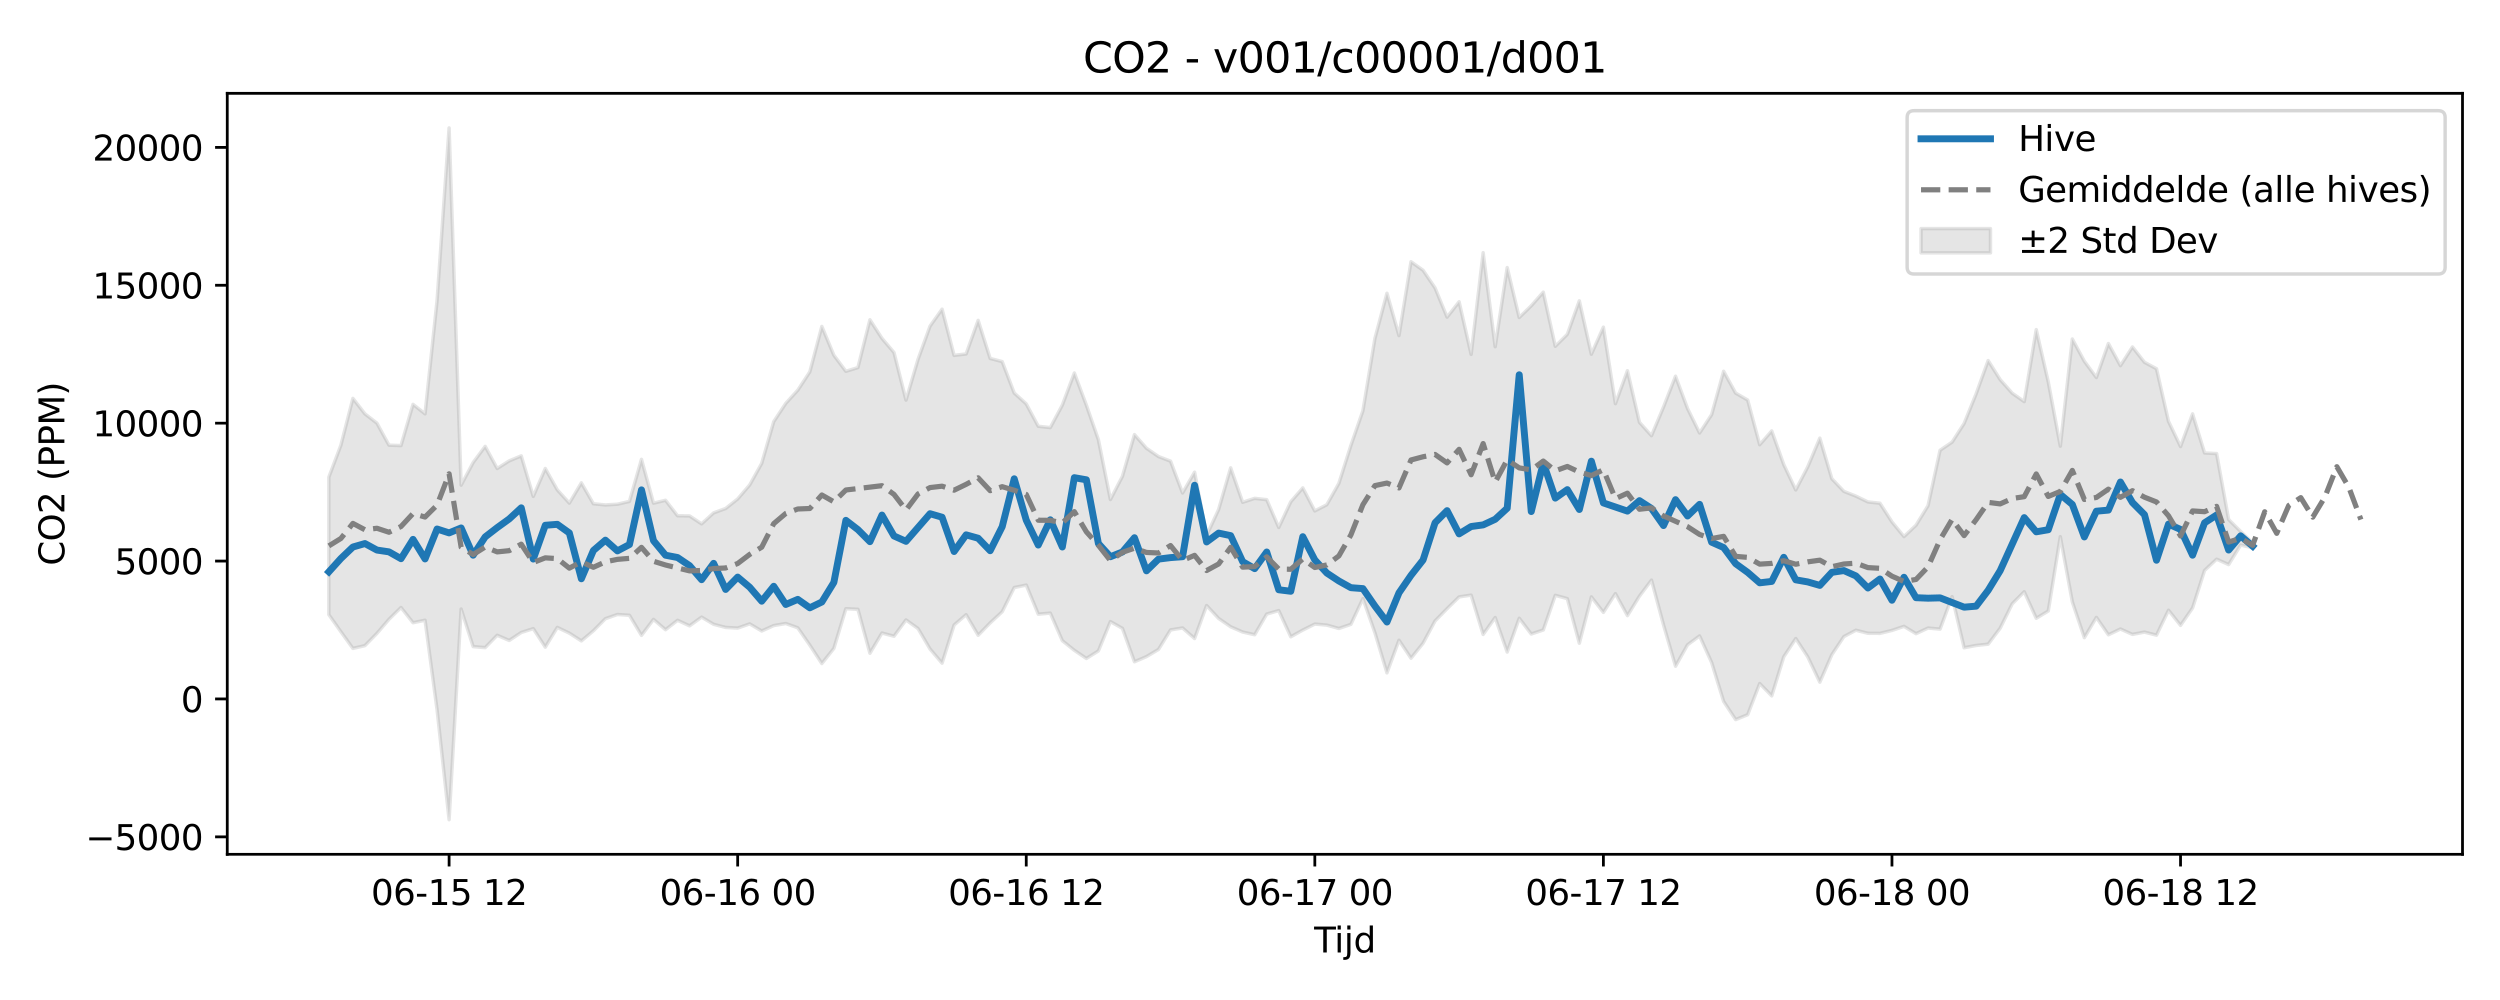 <?xml version="1.0" encoding="utf-8" standalone="no"?>
<!DOCTYPE svg PUBLIC "-//W3C//DTD SVG 1.1//EN"
  "http://www.w3.org/Graphics/SVG/1.1/DTD/svg11.dtd">
<svg xmlns:xlink="http://www.w3.org/1999/xlink" width="720pt" height="288pt" viewBox="0 0 720 288" xmlns="http://www.w3.org/2000/svg" version="1.1">
 <defs>
  <style type="text/css">*{stroke-linejoin: round; stroke-linecap: butt}</style>
 </defs>
 <g id="figure_1">
  <g id="patch_1">
   <path d="M 0 288 
L 720 288 
L 720 0 
L 0 0 
z
" style="fill: #ffffff"/>
  </g>
  <g id="axes_1">
   <g id="patch_2">
    <path d="M 65.45 246.04 
L 709.2 246.04 
L 709.2 26.88 
L 65.45 26.88 
z
" style="fill: #ffffff"/>
   </g>
   <g id="FillBetweenPolyCollection_1">
    <defs>
     <path id="m43aa10e7b8" d="M 94.711 -150.602 
L 94.711 -110.97 
L 98.174 -106.063 
L 101.637 -101.258 
L 105.1 -102.054 
L 108.563 -105.59 
L 112.026 -109.633 
L 115.489 -113.046 
L 118.952 -108.654 
L 122.414 -109.371 
L 125.877 -83.58 
L 129.34 -51.922 
L 132.803 -112.604 
L 136.266 -101.773 
L 139.729 -101.484 
L 143.192 -105.042 
L 146.655 -103.551 
L 150.117 -105.84 
L 153.58 -106.954 
L 157.043 -101.615 
L 160.506 -107.307 
L 163.969 -105.653 
L 167.432 -103.421 
L 170.895 -106.327 
L 174.358 -109.816 
L 177.821 -111.025 
L 181.283 -110.796 
L 184.746 -105.009 
L 188.209 -109.615 
L 191.672 -106.638 
L 195.135 -109.355 
L 198.598 -107.757 
L 202.061 -110.27 
L 205.524 -108.201 
L 208.987 -107.299 
L 212.449 -107.111 
L 215.912 -108.323 
L 219.375 -106.271 
L 222.838 -107.834 
L 226.301 -108.431 
L 229.764 -107.189 
L 233.227 -102.196 
L 236.69 -96.897 
L 240.152 -101.253 
L 243.615 -112.696 
L 247.078 -112.519 
L 250.541 -99.861 
L 254.004 -105.693 
L 257.467 -104.758 
L 260.93 -109.466 
L 264.393 -106.975 
L 267.856 -101.075 
L 271.318 -97.002 
L 274.781 -108.002 
L 278.244 -110.962 
L 281.707 -105.039 
L 285.17 -108.609 
L 288.633 -111.819 
L 292.096 -118.778 
L 295.559 -119.501 
L 299.021 -111.116 
L 302.484 -111.425 
L 305.947 -103.491 
L 309.41 -100.711 
L 312.873 -98.356 
L 316.336 -100.538 
L 319.799 -108.984 
L 323.262 -107.026 
L 326.725 -97.409 
L 330.187 -98.893 
L 333.65 -100.966 
L 337.113 -106.58 
L 340.576 -107.15 
L 344.039 -104.107 
L 347.502 -113.606 
L 350.965 -109.884 
L 354.428 -107.488 
L 357.89 -105.976 
L 361.353 -105.194 
L 364.816 -111.151 
L 368.279 -112.146 
L 371.742 -104.604 
L 375.205 -106.54 
L 378.668 -108.271 
L 382.131 -107.964 
L 385.594 -106.998 
L 389.056 -108.181 
L 392.519 -115.594 
L 395.982 -105.748 
L 399.445 -94.215 
L 402.908 -103.611 
L 406.371 -98.43 
L 409.834 -102.735 
L 413.297 -109.166 
L 416.76 -112.701 
L 420.222 -116.091 
L 423.685 -116.6 
L 427.148 -105.274 
L 430.611 -110.151 
L 434.074 -100.209 
L 437.537 -109.945 
L 441 -105.41 
L 444.463 -106.566 
L 447.925 -116.543 
L 451.388 -115.591 
L 454.851 -102.75 
L 458.314 -116.097 
L 461.777 -111.635 
L 465.24 -117.035 
L 468.703 -110.698 
L 472.166 -116.31 
L 475.629 -120.926 
L 479.091 -108.047 
L 482.554 -96.128 
L 486.017 -102.298 
L 489.48 -104.86 
L 492.943 -97.214 
L 496.406 -85.988 
L 499.869 -80.753 
L 503.332 -82.165 
L 506.794 -91.142 
L 510.257 -87.588 
L 513.72 -98.827 
L 517.183 -104.102 
L 520.646 -98.799 
L 524.109 -91.526 
L 527.572 -99.445 
L 531.035 -104.655 
L 534.498 -106.492 
L 537.96 -105.613 
L 541.423 -105.587 
L 544.886 -106.434 
L 548.349 -107.606 
L 551.812 -105.497 
L 555.275 -107.121 
L 558.738 -106.812 
L 562.201 -116.172 
L 565.663 -101.449 
L 569.126 -102.103 
L 572.589 -102.481 
L 576.052 -107.085 
L 579.515 -114.094 
L 582.978 -117.582 
L 586.441 -109.937 
L 589.904 -112.037 
L 593.367 -133.442 
L 596.829 -114.664 
L 600.292 -104.344 
L 603.755 -110.192 
L 607.218 -105.178 
L 610.681 -106.851 
L 614.144 -105.293 
L 617.607 -105.949 
L 621.07 -105.074 
L 624.533 -112.257 
L 627.995 -107.887 
L 631.458 -112.9 
L 634.921 -123.713 
L 638.384 -126.957 
L 641.847 -125.396 
L 645.31 -131.023 
L 648.773 -130.225 
L 648.773 -131.678 
L 648.773 -131.678 
L 645.31 -134.939 
L 641.847 -138.373 
L 638.384 -157.382 
L 634.921 -157.545 
L 631.458 -168.803 
L 627.995 -159.398 
L 624.533 -166.642 
L 621.07 -181.803 
L 617.607 -183.667 
L 614.144 -188.073 
L 610.681 -182.688 
L 607.218 -189.07 
L 603.755 -179.272 
L 600.292 -183.967 
L 596.829 -190.369 
L 593.367 -159.495 
L 589.904 -178.01 
L 586.441 -193.067 
L 582.978 -172.331 
L 579.515 -174.769 
L 576.052 -178.666 
L 572.589 -184.164 
L 569.126 -174.564 
L 565.663 -166.038 
L 562.201 -160.664 
L 558.738 -158.318 
L 555.275 -142.372 
L 551.812 -136.734 
L 548.349 -133.458 
L 544.886 -137.692 
L 541.423 -143.074 
L 537.96 -143.444 
L 534.498 -145.122 
L 531.035 -146.484 
L 527.572 -150.126 
L 524.109 -161.817 
L 520.646 -153.579 
L 517.183 -146.901 
L 513.72 -154.209 
L 510.257 -163.898 
L 506.794 -159.916 
L 503.332 -172.79 
L 499.869 -174.785 
L 496.406 -181.071 
L 492.943 -168.58 
L 489.48 -163.292 
L 486.017 -170.343 
L 482.554 -179.655 
L 479.091 -170.774 
L 475.629 -162.52 
L 472.166 -166.365 
L 468.703 -181.236 
L 465.24 -171.739 
L 461.777 -193.778 
L 458.314 -185.99 
L 454.851 -201.357 
L 451.388 -191.724 
L 447.925 -188.265 
L 444.463 -203.861 
L 441 -199.935 
L 437.537 -196.555 
L 434.074 -210.935 
L 430.611 -188.146 
L 427.148 -215.228 
L 423.685 -185.948 
L 420.222 -201.094 
L 416.76 -196.664 
L 413.297 -205.072 
L 409.834 -210.168 
L 406.371 -212.626 
L 402.908 -191.352 
L 399.445 -203.545 
L 395.982 -190.545 
L 392.519 -169.712 
L 389.056 -159.716 
L 385.594 -148.796 
L 382.131 -142.647 
L 378.668 -140.849 
L 375.205 -147.487 
L 371.742 -143.492 
L 368.279 -136.087 
L 364.816 -144.093 
L 361.353 -144.479 
L 357.89 -143.342 
L 354.428 -153.26 
L 350.965 -141.267 
L 347.502 -133.773 
L 344.039 -152.015 
L 340.576 -146.021 
L 337.113 -155.19 
L 333.65 -156.514 
L 330.187 -158.899 
L 326.725 -162.836 
L 323.262 -150.833 
L 319.799 -144.131 
L 316.336 -161.365 
L 312.873 -171.324 
L 309.41 -180.578 
L 305.947 -171.322 
L 302.484 -164.854 
L 299.021 -165.238 
L 295.559 -171.685 
L 292.096 -174.815 
L 288.633 -183.863 
L 285.17 -184.768 
L 281.707 -195.735 
L 278.244 -186.06 
L 274.781 -185.655 
L 271.318 -198.959 
L 267.856 -194.086 
L 264.393 -184.501 
L 260.93 -172.765 
L 257.467 -186.476 
L 254.004 -190.555 
L 250.541 -195.904 
L 247.078 -182.135 
L 243.615 -181.066 
L 240.152 -185.698 
L 236.69 -193.991 
L 233.227 -180.906 
L 229.764 -175.632 
L 226.301 -171.829 
L 222.838 -166.573 
L 219.375 -154.562 
L 215.912 -148.34 
L 212.449 -144.297 
L 208.987 -141.555 
L 205.524 -140.299 
L 202.061 -137.127 
L 198.598 -139.417 
L 195.135 -139.465 
L 191.672 -143.922 
L 188.209 -143.095 
L 184.746 -155.714 
L 181.283 -143.597 
L 177.821 -142.789 
L 174.358 -142.579 
L 170.895 -142.916 
L 167.432 -148.944 
L 163.969 -143.097 
L 160.506 -146.927 
L 157.043 -153.07 
L 153.58 -145.032 
L 150.117 -156.709 
L 146.655 -155.269 
L 143.192 -153.07 
L 139.729 -159.448 
L 136.266 -154.785 
L 132.803 -148.272 
L 129.34 -251.158 
L 125.877 -201.471 
L 122.414 -168.814 
L 118.952 -171.554 
L 115.489 -159.676 
L 112.026 -159.793 
L 108.563 -166.129 
L 105.1 -168.806 
L 101.637 -173.262 
L 98.174 -159.774 
L 94.711 -150.602 
z
" style="stroke: #808080; stroke-opacity: 0.2"/>
    </defs>
    <g clip-path="url(#p3797ec567a)">
     <use xlink:href="#m43aa10e7b8" x="0" y="288" style="fill: #808080; fill-opacity: 0.2; stroke: #808080; stroke-opacity: 0.2"/>
    </g>
   </g>
   <g id="matplotlib.axis_1">
    <g id="xtick_1">
     <g id="line2d_1">
      <defs>
       <path id="m6dbcac157f" d="M 0 0 
L 0 3.5 
" style="stroke: #000000; stroke-width: 0.8"/>
      </defs>
      <g>
       <use xlink:href="#m6dbcac157f" x="129.34" y="246.04" style="stroke: #000000; stroke-width: 0.8"/>
      </g>
     </g>
     <g id="text_1">
      <!-- 06-15 12 -->
      <g transform="translate(106.86 260.638) scale(0.1 -0.1)">
       <defs>
        <path id="DejaVuSans-30" d="M 2034 4250 
Q 1547 4250 1301 3770 
Q 1056 3291 1056 2328 
Q 1056 1369 1301 889 
Q 1547 409 2034 409 
Q 2525 409 2770 889 
Q 3016 1369 3016 2328 
Q 3016 3291 2770 3770 
Q 2525 4250 2034 4250 
z
M 2034 4750 
Q 2819 4750 3233 4129 
Q 3647 3509 3647 2328 
Q 3647 1150 3233 529 
Q 2819 -91 2034 -91 
Q 1250 -91 836 529 
Q 422 1150 422 2328 
Q 422 3509 836 4129 
Q 1250 4750 2034 4750 
z
" transform="scale(0.016)"/>
        <path id="DejaVuSans-36" d="M 2113 2584 
Q 1688 2584 1439 2293 
Q 1191 2003 1191 1497 
Q 1191 994 1439 701 
Q 1688 409 2113 409 
Q 2538 409 2786 701 
Q 3034 994 3034 1497 
Q 3034 2003 2786 2293 
Q 2538 2584 2113 2584 
z
M 3366 4563 
L 3366 3988 
Q 3128 4100 2886 4159 
Q 2644 4219 2406 4219 
Q 1781 4219 1451 3797 
Q 1122 3375 1075 2522 
Q 1259 2794 1537 2939 
Q 1816 3084 2150 3084 
Q 2853 3084 3261 2657 
Q 3669 2231 3669 1497 
Q 3669 778 3244 343 
Q 2819 -91 2113 -91 
Q 1303 -91 875 529 
Q 447 1150 447 2328 
Q 447 3434 972 4092 
Q 1497 4750 2381 4750 
Q 2619 4750 2861 4703 
Q 3103 4656 3366 4563 
z
" transform="scale(0.016)"/>
        <path id="DejaVuSans-2d" d="M 313 2009 
L 1997 2009 
L 1997 1497 
L 313 1497 
L 313 2009 
z
" transform="scale(0.016)"/>
        <path id="DejaVuSans-31" d="M 794 531 
L 1825 531 
L 1825 4091 
L 703 3866 
L 703 4441 
L 1819 4666 
L 2450 4666 
L 2450 531 
L 3481 531 
L 3481 0 
L 794 0 
L 794 531 
z
" transform="scale(0.016)"/>
        <path id="DejaVuSans-35" d="M 691 4666 
L 3169 4666 
L 3169 4134 
L 1269 4134 
L 1269 2991 
Q 1406 3038 1543 3061 
Q 1681 3084 1819 3084 
Q 2600 3084 3056 2656 
Q 3513 2228 3513 1497 
Q 3513 744 3044 326 
Q 2575 -91 1722 -91 
Q 1428 -91 1123 -41 
Q 819 9 494 109 
L 494 744 
Q 775 591 1075 516 
Q 1375 441 1709 441 
Q 2250 441 2565 725 
Q 2881 1009 2881 1497 
Q 2881 1984 2565 2268 
Q 2250 2553 1709 2553 
Q 1456 2553 1204 2497 
Q 953 2441 691 2322 
L 691 4666 
z
" transform="scale(0.016)"/>
        <path id="DejaVuSans-20" transform="scale(0.016)"/>
        <path id="DejaVuSans-32" d="M 1228 531 
L 3431 531 
L 3431 0 
L 469 0 
L 469 531 
Q 828 903 1448 1529 
Q 2069 2156 2228 2338 
Q 2531 2678 2651 2914 
Q 2772 3150 2772 3378 
Q 2772 3750 2511 3984 
Q 2250 4219 1831 4219 
Q 1534 4219 1204 4116 
Q 875 4013 500 3803 
L 500 4441 
Q 881 4594 1212 4672 
Q 1544 4750 1819 4750 
Q 2544 4750 2975 4387 
Q 3406 4025 3406 3419 
Q 3406 3131 3298 2873 
Q 3191 2616 2906 2266 
Q 2828 2175 2409 1742 
Q 1991 1309 1228 531 
z
" transform="scale(0.016)"/>
       </defs>
       <use xlink:href="#DejaVuSans-30"/>
       <use xlink:href="#DejaVuSans-36" transform="translate(63.623 0)"/>
       <use xlink:href="#DejaVuSans-2d" transform="translate(127.246 0)"/>
       <use xlink:href="#DejaVuSans-31" transform="translate(163.33 0)"/>
       <use xlink:href="#DejaVuSans-35" transform="translate(226.953 0)"/>
       <use xlink:href="#DejaVuSans-20" transform="translate(290.576 0)"/>
       <use xlink:href="#DejaVuSans-31" transform="translate(322.363 0)"/>
       <use xlink:href="#DejaVuSans-32" transform="translate(385.986 0)"/>
      </g>
     </g>
    </g>
    <g id="xtick_2">
     <g id="line2d_2">
      <g>
       <use xlink:href="#m6dbcac157f" x="212.449" y="246.04" style="stroke: #000000; stroke-width: 0.8"/>
      </g>
     </g>
     <g id="text_2">
      <!-- 06-16 00 -->
      <g transform="translate(189.969 260.638) scale(0.1 -0.1)">
       <use xlink:href="#DejaVuSans-30"/>
       <use xlink:href="#DejaVuSans-36" transform="translate(63.623 0)"/>
       <use xlink:href="#DejaVuSans-2d" transform="translate(127.246 0)"/>
       <use xlink:href="#DejaVuSans-31" transform="translate(163.33 0)"/>
       <use xlink:href="#DejaVuSans-36" transform="translate(226.953 0)"/>
       <use xlink:href="#DejaVuSans-20" transform="translate(290.576 0)"/>
       <use xlink:href="#DejaVuSans-30" transform="translate(322.363 0)"/>
       <use xlink:href="#DejaVuSans-30" transform="translate(385.986 0)"/>
      </g>
     </g>
    </g>
    <g id="xtick_3">
     <g id="line2d_3">
      <g>
       <use xlink:href="#m6dbcac157f" x="295.559" y="246.04" style="stroke: #000000; stroke-width: 0.8"/>
      </g>
     </g>
     <g id="text_3">
      <!-- 06-16 12 -->
      <g transform="translate(273.078 260.638) scale(0.1 -0.1)">
       <use xlink:href="#DejaVuSans-30"/>
       <use xlink:href="#DejaVuSans-36" transform="translate(63.623 0)"/>
       <use xlink:href="#DejaVuSans-2d" transform="translate(127.246 0)"/>
       <use xlink:href="#DejaVuSans-31" transform="translate(163.33 0)"/>
       <use xlink:href="#DejaVuSans-36" transform="translate(226.953 0)"/>
       <use xlink:href="#DejaVuSans-20" transform="translate(290.576 0)"/>
       <use xlink:href="#DejaVuSans-31" transform="translate(322.363 0)"/>
       <use xlink:href="#DejaVuSans-32" transform="translate(385.986 0)"/>
      </g>
     </g>
    </g>
    <g id="xtick_4">
     <g id="line2d_4">
      <g>
       <use xlink:href="#m6dbcac157f" x="378.668" y="246.04" style="stroke: #000000; stroke-width: 0.8"/>
      </g>
     </g>
     <g id="text_4">
      <!-- 06-17 00 -->
      <g transform="translate(356.187 260.638) scale(0.1 -0.1)">
       <defs>
        <path id="DejaVuSans-37" d="M 525 4666 
L 3525 4666 
L 3525 4397 
L 1831 0 
L 1172 0 
L 2766 4134 
L 525 4134 
L 525 4666 
z
" transform="scale(0.016)"/>
       </defs>
       <use xlink:href="#DejaVuSans-30"/>
       <use xlink:href="#DejaVuSans-36" transform="translate(63.623 0)"/>
       <use xlink:href="#DejaVuSans-2d" transform="translate(127.246 0)"/>
       <use xlink:href="#DejaVuSans-31" transform="translate(163.33 0)"/>
       <use xlink:href="#DejaVuSans-37" transform="translate(226.953 0)"/>
       <use xlink:href="#DejaVuSans-20" transform="translate(290.576 0)"/>
       <use xlink:href="#DejaVuSans-30" transform="translate(322.363 0)"/>
       <use xlink:href="#DejaVuSans-30" transform="translate(385.986 0)"/>
      </g>
     </g>
    </g>
    <g id="xtick_5">
     <g id="line2d_5">
      <g>
       <use xlink:href="#m6dbcac157f" x="461.777" y="246.04" style="stroke: #000000; stroke-width: 0.8"/>
      </g>
     </g>
     <g id="text_5">
      <!-- 06-17 12 -->
      <g transform="translate(439.297 260.638) scale(0.1 -0.1)">
       <use xlink:href="#DejaVuSans-30"/>
       <use xlink:href="#DejaVuSans-36" transform="translate(63.623 0)"/>
       <use xlink:href="#DejaVuSans-2d" transform="translate(127.246 0)"/>
       <use xlink:href="#DejaVuSans-31" transform="translate(163.33 0)"/>
       <use xlink:href="#DejaVuSans-37" transform="translate(226.953 0)"/>
       <use xlink:href="#DejaVuSans-20" transform="translate(290.576 0)"/>
       <use xlink:href="#DejaVuSans-31" transform="translate(322.363 0)"/>
       <use xlink:href="#DejaVuSans-32" transform="translate(385.986 0)"/>
      </g>
     </g>
    </g>
    <g id="xtick_6">
     <g id="line2d_6">
      <g>
       <use xlink:href="#m6dbcac157f" x="544.886" y="246.04" style="stroke: #000000; stroke-width: 0.8"/>
      </g>
     </g>
     <g id="text_6">
      <!-- 06-18 00 -->
      <g transform="translate(522.406 260.638) scale(0.1 -0.1)">
       <defs>
        <path id="DejaVuSans-38" d="M 2034 2216 
Q 1584 2216 1326 1975 
Q 1069 1734 1069 1313 
Q 1069 891 1326 650 
Q 1584 409 2034 409 
Q 2484 409 2743 651 
Q 3003 894 3003 1313 
Q 3003 1734 2745 1975 
Q 2488 2216 2034 2216 
z
M 1403 2484 
Q 997 2584 770 2862 
Q 544 3141 544 3541 
Q 544 4100 942 4425 
Q 1341 4750 2034 4750 
Q 2731 4750 3128 4425 
Q 3525 4100 3525 3541 
Q 3525 3141 3298 2862 
Q 3072 2584 2669 2484 
Q 3125 2378 3379 2068 
Q 3634 1759 3634 1313 
Q 3634 634 3220 271 
Q 2806 -91 2034 -91 
Q 1263 -91 848 271 
Q 434 634 434 1313 
Q 434 1759 690 2068 
Q 947 2378 1403 2484 
z
M 1172 3481 
Q 1172 3119 1398 2916 
Q 1625 2713 2034 2713 
Q 2441 2713 2670 2916 
Q 2900 3119 2900 3481 
Q 2900 3844 2670 4047 
Q 2441 4250 2034 4250 
Q 1625 4250 1398 4047 
Q 1172 3844 1172 3481 
z
" transform="scale(0.016)"/>
       </defs>
       <use xlink:href="#DejaVuSans-30"/>
       <use xlink:href="#DejaVuSans-36" transform="translate(63.623 0)"/>
       <use xlink:href="#DejaVuSans-2d" transform="translate(127.246 0)"/>
       <use xlink:href="#DejaVuSans-31" transform="translate(163.33 0)"/>
       <use xlink:href="#DejaVuSans-38" transform="translate(226.953 0)"/>
       <use xlink:href="#DejaVuSans-20" transform="translate(290.576 0)"/>
       <use xlink:href="#DejaVuSans-30" transform="translate(322.363 0)"/>
       <use xlink:href="#DejaVuSans-30" transform="translate(385.986 0)"/>
      </g>
     </g>
    </g>
    <g id="xtick_7">
     <g id="line2d_7">
      <g>
       <use xlink:href="#m6dbcac157f" x="627.995" y="246.04" style="stroke: #000000; stroke-width: 0.8"/>
      </g>
     </g>
     <g id="text_7">
      <!-- 06-18 12 -->
      <g transform="translate(605.515 260.638) scale(0.1 -0.1)">
       <use xlink:href="#DejaVuSans-30"/>
       <use xlink:href="#DejaVuSans-36" transform="translate(63.623 0)"/>
       <use xlink:href="#DejaVuSans-2d" transform="translate(127.246 0)"/>
       <use xlink:href="#DejaVuSans-31" transform="translate(163.33 0)"/>
       <use xlink:href="#DejaVuSans-38" transform="translate(226.953 0)"/>
       <use xlink:href="#DejaVuSans-20" transform="translate(290.576 0)"/>
       <use xlink:href="#DejaVuSans-31" transform="translate(322.363 0)"/>
       <use xlink:href="#DejaVuSans-32" transform="translate(385.986 0)"/>
      </g>
     </g>
    </g>
    <g id="text_8">
     <!-- Tijd -->
     <g transform="translate(378.475 274.317) scale(0.1 -0.1)">
      <defs>
       <path id="DejaVuSans-54" d="M -19 4666 
L 3928 4666 
L 3928 4134 
L 2272 4134 
L 2272 0 
L 1638 0 
L 1638 4134 
L -19 4134 
L -19 4666 
z
" transform="scale(0.016)"/>
       <path id="DejaVuSans-69" d="M 603 3500 
L 1178 3500 
L 1178 0 
L 603 0 
L 603 3500 
z
M 603 4863 
L 1178 4863 
L 1178 4134 
L 603 4134 
L 603 4863 
z
" transform="scale(0.016)"/>
       <path id="DejaVuSans-6a" d="M 603 3500 
L 1178 3500 
L 1178 -63 
Q 1178 -731 923 -1031 
Q 669 -1331 103 -1331 
L -116 -1331 
L -116 -844 
L 38 -844 
Q 366 -844 484 -692 
Q 603 -541 603 -63 
L 603 3500 
z
M 603 4863 
L 1178 4863 
L 1178 4134 
L 603 4134 
L 603 4863 
z
" transform="scale(0.016)"/>
       <path id="DejaVuSans-64" d="M 2906 2969 
L 2906 4863 
L 3481 4863 
L 3481 0 
L 2906 0 
L 2906 525 
Q 2725 213 2448 61 
Q 2172 -91 1784 -91 
Q 1150 -91 751 415 
Q 353 922 353 1747 
Q 353 2572 751 3078 
Q 1150 3584 1784 3584 
Q 2172 3584 2448 3432 
Q 2725 3281 2906 2969 
z
M 947 1747 
Q 947 1113 1208 752 
Q 1469 391 1925 391 
Q 2381 391 2643 752 
Q 2906 1113 2906 1747 
Q 2906 2381 2643 2742 
Q 2381 3103 1925 3103 
Q 1469 3103 1208 2742 
Q 947 2381 947 1747 
z
" transform="scale(0.016)"/>
      </defs>
      <use xlink:href="#DejaVuSans-54"/>
      <use xlink:href="#DejaVuSans-69" transform="translate(57.959 0)"/>
      <use xlink:href="#DejaVuSans-6a" transform="translate(85.742 0)"/>
      <use xlink:href="#DejaVuSans-64" transform="translate(113.525 0)"/>
     </g>
    </g>
   </g>
   <g id="matplotlib.axis_2">
    <g id="ytick_1">
     <g id="line2d_8">
      <defs>
       <path id="m6db80c5588" d="M 0 0 
L -3.5 0 
" style="stroke: #000000; stroke-width: 0.8"/>
      </defs>
      <g>
       <use xlink:href="#m6db80c5588" x="65.45" y="241.011" style="stroke: #000000; stroke-width: 0.8"/>
      </g>
     </g>
     <g id="text_9">
      <!-- −5000 -->
      <g transform="translate(24.62 244.81) scale(0.1 -0.1)">
       <defs>
        <path id="DejaVuSans-2212" d="M 678 2272 
L 4684 2272 
L 4684 1741 
L 678 1741 
L 678 2272 
z
" transform="scale(0.016)"/>
       </defs>
       <use xlink:href="#DejaVuSans-2212"/>
       <use xlink:href="#DejaVuSans-35" transform="translate(83.789 0)"/>
       <use xlink:href="#DejaVuSans-30" transform="translate(147.412 0)"/>
       <use xlink:href="#DejaVuSans-30" transform="translate(211.035 0)"/>
       <use xlink:href="#DejaVuSans-30" transform="translate(274.658 0)"/>
      </g>
     </g>
    </g>
    <g id="ytick_2">
     <g id="line2d_9">
      <g>
       <use xlink:href="#m6db80c5588" x="65.45" y="201.298" style="stroke: #000000; stroke-width: 0.8"/>
      </g>
     </g>
     <g id="text_10">
      <!-- 0 -->
      <g transform="translate(52.087 205.098) scale(0.1 -0.1)">
       <use xlink:href="#DejaVuSans-30"/>
      </g>
     </g>
    </g>
    <g id="ytick_3">
     <g id="line2d_10">
      <g>
       <use xlink:href="#m6db80c5588" x="65.45" y="161.586" style="stroke: #000000; stroke-width: 0.8"/>
      </g>
     </g>
     <g id="text_11">
      <!-- 5000 -->
      <g transform="translate(33 165.385) scale(0.1 -0.1)">
       <use xlink:href="#DejaVuSans-35"/>
       <use xlink:href="#DejaVuSans-30" transform="translate(63.623 0)"/>
       <use xlink:href="#DejaVuSans-30" transform="translate(127.246 0)"/>
       <use xlink:href="#DejaVuSans-30" transform="translate(190.869 0)"/>
      </g>
     </g>
    </g>
    <g id="ytick_4">
     <g id="line2d_11">
      <g>
       <use xlink:href="#m6db80c5588" x="65.45" y="121.874" style="stroke: #000000; stroke-width: 0.8"/>
      </g>
     </g>
     <g id="text_12">
      <!-- 10000 -->
      <g transform="translate(26.637 125.673) scale(0.1 -0.1)">
       <use xlink:href="#DejaVuSans-31"/>
       <use xlink:href="#DejaVuSans-30" transform="translate(63.623 0)"/>
       <use xlink:href="#DejaVuSans-30" transform="translate(127.246 0)"/>
       <use xlink:href="#DejaVuSans-30" transform="translate(190.869 0)"/>
       <use xlink:href="#DejaVuSans-30" transform="translate(254.492 0)"/>
      </g>
     </g>
    </g>
    <g id="ytick_5">
     <g id="line2d_12">
      <g>
       <use xlink:href="#m6db80c5588" x="65.45" y="82.162" style="stroke: #000000; stroke-width: 0.8"/>
      </g>
     </g>
     <g id="text_13">
      <!-- 15000 -->
      <g transform="translate(26.637 85.961) scale(0.1 -0.1)">
       <use xlink:href="#DejaVuSans-31"/>
       <use xlink:href="#DejaVuSans-35" transform="translate(63.623 0)"/>
       <use xlink:href="#DejaVuSans-30" transform="translate(127.246 0)"/>
       <use xlink:href="#DejaVuSans-30" transform="translate(190.869 0)"/>
       <use xlink:href="#DejaVuSans-30" transform="translate(254.492 0)"/>
      </g>
     </g>
    </g>
    <g id="ytick_6">
     <g id="line2d_13">
      <g>
       <use xlink:href="#m6db80c5588" x="65.45" y="42.449" style="stroke: #000000; stroke-width: 0.8"/>
      </g>
     </g>
     <g id="text_14">
      <!-- 20000 -->
      <g transform="translate(26.637 46.248) scale(0.1 -0.1)">
       <use xlink:href="#DejaVuSans-32"/>
       <use xlink:href="#DejaVuSans-30" transform="translate(63.623 0)"/>
       <use xlink:href="#DejaVuSans-30" transform="translate(127.246 0)"/>
       <use xlink:href="#DejaVuSans-30" transform="translate(190.869 0)"/>
       <use xlink:href="#DejaVuSans-30" transform="translate(254.492 0)"/>
      </g>
     </g>
    </g>
    <g id="text_15">
     <!-- CO2 (PPM) -->
     <g transform="translate(18.541 162.903) rotate(-90) scale(0.1 -0.1)">
      <defs>
       <path id="DejaVuSans-43" d="M 4122 4306 
L 4122 3641 
Q 3803 3938 3442 4084 
Q 3081 4231 2675 4231 
Q 1875 4231 1450 3742 
Q 1025 3253 1025 2328 
Q 1025 1406 1450 917 
Q 1875 428 2675 428 
Q 3081 428 3442 575 
Q 3803 722 4122 1019 
L 4122 359 
Q 3791 134 3420 21 
Q 3050 -91 2638 -91 
Q 1578 -91 968 557 
Q 359 1206 359 2328 
Q 359 3453 968 4101 
Q 1578 4750 2638 4750 
Q 3056 4750 3426 4639 
Q 3797 4528 4122 4306 
z
" transform="scale(0.016)"/>
       <path id="DejaVuSans-4f" d="M 2522 4238 
Q 1834 4238 1429 3725 
Q 1025 3213 1025 2328 
Q 1025 1447 1429 934 
Q 1834 422 2522 422 
Q 3209 422 3611 934 
Q 4013 1447 4013 2328 
Q 4013 3213 3611 3725 
Q 3209 4238 2522 4238 
z
M 2522 4750 
Q 3503 4750 4090 4092 
Q 4678 3434 4678 2328 
Q 4678 1225 4090 567 
Q 3503 -91 2522 -91 
Q 1538 -91 948 565 
Q 359 1222 359 2328 
Q 359 3434 948 4092 
Q 1538 4750 2522 4750 
z
" transform="scale(0.016)"/>
       <path id="DejaVuSans-28" d="M 1984 4856 
Q 1566 4138 1362 3434 
Q 1159 2731 1159 2009 
Q 1159 1288 1364 580 
Q 1569 -128 1984 -844 
L 1484 -844 
Q 1016 -109 783 600 
Q 550 1309 550 2009 
Q 550 2706 781 3412 
Q 1013 4119 1484 4856 
L 1984 4856 
z
" transform="scale(0.016)"/>
       <path id="DejaVuSans-50" d="M 1259 4147 
L 1259 2394 
L 2053 2394 
Q 2494 2394 2734 2622 
Q 2975 2850 2975 3272 
Q 2975 3691 2734 3919 
Q 2494 4147 2053 4147 
L 1259 4147 
z
M 628 4666 
L 2053 4666 
Q 2838 4666 3239 4311 
Q 3641 3956 3641 3272 
Q 3641 2581 3239 2228 
Q 2838 1875 2053 1875 
L 1259 1875 
L 1259 0 
L 628 0 
L 628 4666 
z
" transform="scale(0.016)"/>
       <path id="DejaVuSans-4d" d="M 628 4666 
L 1569 4666 
L 2759 1491 
L 3956 4666 
L 4897 4666 
L 4897 0 
L 4281 0 
L 4281 4097 
L 3078 897 
L 2444 897 
L 1241 4097 
L 1241 0 
L 628 0 
L 628 4666 
z
" transform="scale(0.016)"/>
       <path id="DejaVuSans-29" d="M 513 4856 
L 1013 4856 
Q 1481 4119 1714 3412 
Q 1947 2706 1947 2009 
Q 1947 1309 1714 600 
Q 1481 -109 1013 -844 
L 513 -844 
Q 928 -128 1133 580 
Q 1338 1288 1338 2009 
Q 1338 2731 1133 3434 
Q 928 4138 513 4856 
z
" transform="scale(0.016)"/>
      </defs>
      <use xlink:href="#DejaVuSans-43"/>
      <use xlink:href="#DejaVuSans-4f" transform="translate(69.824 0)"/>
      <use xlink:href="#DejaVuSans-32" transform="translate(148.535 0)"/>
      <use xlink:href="#DejaVuSans-20" transform="translate(212.158 0)"/>
      <use xlink:href="#DejaVuSans-28" transform="translate(243.945 0)"/>
      <use xlink:href="#DejaVuSans-50" transform="translate(282.959 0)"/>
      <use xlink:href="#DejaVuSans-50" transform="translate(343.262 0)"/>
      <use xlink:href="#DejaVuSans-4d" transform="translate(403.564 0)"/>
      <use xlink:href="#DejaVuSans-29" transform="translate(489.844 0)"/>
     </g>
    </g>
   </g>
   <g id="line2d_14">
    <path d="M 94.711 164.68 
L 98.174 160.845 
L 101.637 157.541 
L 105.1 156.54 
L 108.563 158.42 
L 112.026 158.933 
L 115.489 160.9 
L 118.952 155.343 
L 122.414 160.969 
L 125.877 152.357 
L 129.34 153.474 
L 132.803 152.053 
L 136.266 159.889 
L 139.729 154.629 
L 143.192 151.955 
L 146.655 149.455 
L 150.117 146.257 
L 153.58 161.004 
L 157.043 151.279 
L 160.506 151.007 
L 163.969 153.485 
L 167.432 166.685 
L 170.895 158.544 
L 174.358 155.568 
L 177.821 158.655 
L 181.283 156.823 
L 184.746 141.089 
L 188.209 155.719 
L 191.672 159.9 
L 195.135 160.564 
L 198.598 162.902 
L 202.061 166.945 
L 205.524 162.248 
L 208.987 169.756 
L 212.449 166.206 
L 215.912 169.124 
L 219.375 173.142 
L 222.838 168.854 
L 226.301 174.088 
L 229.764 172.621 
L 233.227 175.049 
L 236.69 173.373 
L 240.152 167.736 
L 243.615 149.86 
L 247.078 152.524 
L 250.541 155.997 
L 254.004 148.341 
L 257.467 154.361 
L 260.93 155.905 
L 267.856 147.949 
L 271.318 148.96 
L 274.781 158.833 
L 278.244 154.036 
L 281.707 155.007 
L 285.17 158.604 
L 288.633 151.685 
L 292.096 137.896 
L 295.559 149.794 
L 299.021 156.972 
L 302.484 149.707 
L 305.947 157.533 
L 309.41 137.571 
L 312.873 138.182 
L 316.336 156.532 
L 319.799 160.339 
L 323.262 158.963 
L 326.725 154.864 
L 330.187 164.398 
L 333.65 161.022 
L 337.113 160.591 
L 340.576 160.334 
L 344.039 139.758 
L 347.502 156.079 
L 350.965 153.533 
L 354.428 154.266 
L 357.89 161.761 
L 361.353 163.765 
L 364.816 158.978 
L 368.279 169.852 
L 371.742 170.283 
L 375.205 154.57 
L 378.668 161.263 
L 382.131 165.038 
L 385.594 167.326 
L 389.056 169.253 
L 392.519 169.518 
L 395.982 174.543 
L 399.445 179.139 
L 402.908 170.736 
L 406.371 165.698 
L 409.834 161.284 
L 413.297 150.554 
L 416.76 147.071 
L 420.222 153.752 
L 423.685 151.638 
L 427.148 151.17 
L 430.611 149.557 
L 434.074 146.368 
L 437.537 107.943 
L 441 147.322 
L 444.463 133.323 
L 447.925 143.454 
L 451.388 141.018 
L 454.851 146.73 
L 458.314 132.827 
L 461.777 144.843 
L 468.703 147.198 
L 472.166 144.188 
L 475.629 146.437 
L 479.091 151.36 
L 482.554 143.906 
L 486.017 148.604 
L 489.48 145.256 
L 492.943 156.146 
L 496.406 157.694 
L 499.869 162.341 
L 503.332 164.845 
L 506.794 167.855 
L 510.257 167.45 
L 513.72 160.509 
L 517.183 166.992 
L 520.646 167.596 
L 524.109 168.594 
L 527.572 164.835 
L 531.035 164.324 
L 534.498 165.859 
L 537.96 169.346 
L 541.423 166.757 
L 544.886 172.867 
L 548.349 166.259 
L 551.812 172.136 
L 555.275 172.279 
L 558.738 172.185 
L 565.663 174.866 
L 569.126 174.572 
L 572.589 170.013 
L 576.052 164.346 
L 582.978 149.077 
L 586.441 153.163 
L 589.904 152.564 
L 593.367 142.397 
L 596.829 145.294 
L 600.292 154.637 
L 603.755 147.226 
L 607.218 146.912 
L 610.681 138.823 
L 614.144 144.73 
L 617.607 148.219 
L 621.07 161.348 
L 624.533 150.939 
L 627.995 152.484 
L 631.458 159.894 
L 634.921 150.57 
L 638.384 148.326 
L 641.847 158.409 
L 645.31 154.327 
L 648.773 157.305 
L 648.773 157.305 
" clip-path="url(#p3797ec567a)" style="fill: none; stroke: #1f77b4; stroke-width: 2; stroke-linecap: square"/>
   </g>
   <g id="line2d_15">
    <path d="M 94.711 157.214 
L 98.174 155.081 
L 101.637 150.74 
L 105.1 152.57 
L 108.563 152.141 
L 112.026 153.287 
L 115.489 151.639 
L 118.952 147.896 
L 122.414 148.908 
L 125.877 145.475 
L 129.34 136.46 
L 132.803 157.562 
L 136.266 159.721 
L 139.729 157.534 
L 143.192 158.944 
L 146.655 158.59 
L 150.117 156.725 
L 153.58 162.007 
L 157.043 160.658 
L 160.506 160.883 
L 163.969 163.625 
L 167.432 161.817 
L 170.895 163.378 
L 174.358 161.802 
L 177.821 161.093 
L 181.283 160.803 
L 184.746 157.638 
L 188.209 161.645 
L 191.672 162.72 
L 198.598 164.413 
L 202.061 164.302 
L 205.524 163.75 
L 208.987 163.573 
L 212.449 162.296 
L 215.912 159.669 
L 219.375 157.584 
L 222.838 150.797 
L 226.301 147.87 
L 229.764 146.589 
L 233.227 146.449 
L 236.69 142.556 
L 240.152 144.525 
L 243.615 141.119 
L 254.004 139.876 
L 257.467 142.383 
L 260.93 146.885 
L 264.393 142.262 
L 267.856 140.42 
L 271.318 140.019 
L 274.781 141.171 
L 278.244 139.489 
L 281.707 137.613 
L 285.17 141.312 
L 288.633 140.159 
L 292.096 141.203 
L 295.559 142.407 
L 299.021 149.823 
L 302.484 149.861 
L 305.947 150.594 
L 309.41 147.356 
L 312.873 153.16 
L 316.336 157.048 
L 319.799 161.443 
L 323.262 159.07 
L 326.725 157.878 
L 330.187 159.104 
L 333.65 159.26 
L 337.113 157.115 
L 340.576 161.415 
L 344.039 159.939 
L 347.502 164.31 
L 350.965 162.424 
L 354.428 157.626 
L 357.89 163.341 
L 361.353 163.163 
L 364.816 160.378 
L 368.279 163.884 
L 371.742 163.952 
L 375.205 160.986 
L 378.668 163.44 
L 382.131 162.695 
L 385.594 160.103 
L 389.056 154.051 
L 392.519 145.347 
L 395.982 139.853 
L 399.445 139.12 
L 402.908 140.518 
L 406.371 132.472 
L 409.834 131.549 
L 413.297 130.881 
L 416.76 133.318 
L 420.222 129.408 
L 423.685 136.726 
L 427.148 127.749 
L 430.611 138.852 
L 434.074 132.428 
L 437.537 134.75 
L 441 135.328 
L 444.463 132.787 
L 447.925 135.596 
L 451.388 134.342 
L 454.851 135.946 
L 458.314 136.956 
L 461.777 135.293 
L 465.24 143.613 
L 468.703 142.033 
L 472.166 146.662 
L 475.629 146.277 
L 479.091 148.589 
L 486.017 151.68 
L 489.48 153.924 
L 492.943 155.103 
L 496.406 154.47 
L 499.869 160.231 
L 503.332 160.522 
L 506.794 162.471 
L 510.257 162.257 
L 513.72 161.482 
L 517.183 162.499 
L 520.646 161.811 
L 524.109 161.329 
L 527.572 163.215 
L 531.035 162.431 
L 534.498 162.193 
L 537.96 163.471 
L 541.423 163.669 
L 544.886 165.937 
L 548.349 167.468 
L 551.812 166.885 
L 555.275 163.254 
L 558.738 155.435 
L 562.201 149.582 
L 565.663 154.256 
L 569.126 149.666 
L 572.589 144.678 
L 576.052 145.125 
L 579.515 143.569 
L 582.978 143.043 
L 586.441 136.498 
L 589.904 142.976 
L 593.367 141.531 
L 596.829 135.483 
L 600.292 143.844 
L 603.755 143.268 
L 607.218 140.876 
L 610.681 143.23 
L 614.144 141.317 
L 617.607 143.192 
L 621.07 144.562 
L 624.533 148.551 
L 627.995 154.358 
L 631.458 147.149 
L 634.921 147.371 
L 638.384 145.831 
L 641.847 156.115 
L 645.31 155.019 
L 648.773 157.048 
L 652.236 147.393 
L 655.698 153.596 
L 659.161 145.577 
L 662.624 143.321 
L 666.087 148.934 
L 669.55 143.176 
L 673.013 134.415 
L 676.476 140.369 
L 679.939 149.641 
L 679.939 149.641 
" clip-path="url(#p3797ec567a)" style="fill: none; stroke-dasharray: 5.55,2.4; stroke-dashoffset: 0; stroke: #808080; stroke-width: 1.5"/>
   </g>
   <g id="patch_3">
    <path d="M 65.45 246.04 
L 65.45 26.88 
" style="fill: none; stroke: #000000; stroke-width: 0.8; stroke-linejoin: miter; stroke-linecap: square"/>
   </g>
   <g id="patch_4">
    <path d="M 709.2 246.04 
L 709.2 26.88 
" style="fill: none; stroke: #000000; stroke-width: 0.8; stroke-linejoin: miter; stroke-linecap: square"/>
   </g>
   <g id="patch_5">
    <path d="M 65.45 246.04 
L 709.2 246.04 
" style="fill: none; stroke: #000000; stroke-width: 0.8; stroke-linejoin: miter; stroke-linecap: square"/>
   </g>
   <g id="patch_6">
    <path d="M 65.45 26.88 
L 709.2 26.88 
" style="fill: none; stroke: #000000; stroke-width: 0.8; stroke-linejoin: miter; stroke-linecap: square"/>
   </g>
   <g id="text_16">
    <!-- CO2 - v001/c00001/d001 -->
    <g transform="translate(311.922 20.88) scale(0.12 -0.12)">
     <defs>
      <path id="DejaVuSans-76" d="M 191 3500 
L 800 3500 
L 1894 563 
L 2988 3500 
L 3597 3500 
L 2284 0 
L 1503 0 
L 191 3500 
z
" transform="scale(0.016)"/>
      <path id="DejaVuSans-2f" d="M 1625 4666 
L 2156 4666 
L 531 -594 
L 0 -594 
L 1625 4666 
z
" transform="scale(0.016)"/>
      <path id="DejaVuSans-63" d="M 3122 3366 
L 3122 2828 
Q 2878 2963 2633 3030 
Q 2388 3097 2138 3097 
Q 1578 3097 1268 2742 
Q 959 2388 959 1747 
Q 959 1106 1268 751 
Q 1578 397 2138 397 
Q 2388 397 2633 464 
Q 2878 531 3122 666 
L 3122 134 
Q 2881 22 2623 -34 
Q 2366 -91 2075 -91 
Q 1284 -91 818 406 
Q 353 903 353 1747 
Q 353 2603 823 3093 
Q 1294 3584 2113 3584 
Q 2378 3584 2631 3529 
Q 2884 3475 3122 3366 
z
" transform="scale(0.016)"/>
     </defs>
     <use xlink:href="#DejaVuSans-43"/>
     <use xlink:href="#DejaVuSans-4f" transform="translate(69.824 0)"/>
     <use xlink:href="#DejaVuSans-32" transform="translate(148.535 0)"/>
     <use xlink:href="#DejaVuSans-20" transform="translate(212.158 0)"/>
     <use xlink:href="#DejaVuSans-2d" transform="translate(243.945 0)"/>
     <use xlink:href="#DejaVuSans-20" transform="translate(280.029 0)"/>
     <use xlink:href="#DejaVuSans-76" transform="translate(311.816 0)"/>
     <use xlink:href="#DejaVuSans-30" transform="translate(370.996 0)"/>
     <use xlink:href="#DejaVuSans-30" transform="translate(434.619 0)"/>
     <use xlink:href="#DejaVuSans-31" transform="translate(498.242 0)"/>
     <use xlink:href="#DejaVuSans-2f" transform="translate(561.865 0)"/>
     <use xlink:href="#DejaVuSans-63" transform="translate(595.557 0)"/>
     <use xlink:href="#DejaVuSans-30" transform="translate(650.537 0)"/>
     <use xlink:href="#DejaVuSans-30" transform="translate(714.16 0)"/>
     <use xlink:href="#DejaVuSans-30" transform="translate(777.783 0)"/>
     <use xlink:href="#DejaVuSans-30" transform="translate(841.406 0)"/>
     <use xlink:href="#DejaVuSans-31" transform="translate(905.029 0)"/>
     <use xlink:href="#DejaVuSans-2f" transform="translate(968.652 0)"/>
     <use xlink:href="#DejaVuSans-64" transform="translate(1002.344 0)"/>
     <use xlink:href="#DejaVuSans-30" transform="translate(1065.82 0)"/>
     <use xlink:href="#DejaVuSans-30" transform="translate(1129.443 0)"/>
     <use xlink:href="#DejaVuSans-31" transform="translate(1193.066 0)"/>
    </g>
   </g>
   <g id="legend_1">
    <g id="patch_7">
     <path d="M 551.256 78.914 
L 702.2 78.914 
Q 704.2 78.914 704.2 76.914 
L 704.2 33.88 
Q 704.2 31.88 702.2 31.88 
L 551.256 31.88 
Q 549.256 31.88 549.256 33.88 
L 549.256 76.914 
Q 549.256 78.914 551.256 78.914 
z
" style="fill: #ffffff; opacity: 0.8; stroke: #cccccc; stroke-linejoin: miter"/>
    </g>
    <g id="line2d_16">
     <path d="M 553.256 39.978 
L 563.256 39.978 
L 573.256 39.978 
" style="fill: none; stroke: #1f77b4; stroke-width: 2; stroke-linecap: square"/>
    </g>
    <g id="text_17">
     <!-- Hive -->
     <g transform="translate(581.256 43.478) scale(0.1 -0.1)">
      <defs>
       <path id="DejaVuSans-48" d="M 628 4666 
L 1259 4666 
L 1259 2753 
L 3553 2753 
L 3553 4666 
L 4184 4666 
L 4184 0 
L 3553 0 
L 3553 2222 
L 1259 2222 
L 1259 0 
L 628 0 
L 628 4666 
z
" transform="scale(0.016)"/>
       <path id="DejaVuSans-65" d="M 3597 1894 
L 3597 1613 
L 953 1613 
Q 991 1019 1311 708 
Q 1631 397 2203 397 
Q 2534 397 2845 478 
Q 3156 559 3463 722 
L 3463 178 
Q 3153 47 2828 -22 
Q 2503 -91 2169 -91 
Q 1331 -91 842 396 
Q 353 884 353 1716 
Q 353 2575 817 3079 
Q 1281 3584 2069 3584 
Q 2775 3584 3186 3129 
Q 3597 2675 3597 1894 
z
M 3022 2063 
Q 3016 2534 2758 2815 
Q 2500 3097 2075 3097 
Q 1594 3097 1305 2825 
Q 1016 2553 972 2059 
L 3022 2063 
z
" transform="scale(0.016)"/>
      </defs>
      <use xlink:href="#DejaVuSans-48"/>
      <use xlink:href="#DejaVuSans-69" transform="translate(75.195 0)"/>
      <use xlink:href="#DejaVuSans-76" transform="translate(102.979 0)"/>
      <use xlink:href="#DejaVuSans-65" transform="translate(162.158 0)"/>
     </g>
    </g>
    <g id="line2d_17">
     <path d="M 553.256 54.657 
L 563.256 54.657 
L 573.256 54.657 
" style="fill: none; stroke-dasharray: 5.55,2.4; stroke-dashoffset: 0; stroke: #808080; stroke-width: 1.5"/>
    </g>
    <g id="text_18">
     <!-- Gemiddelde (alle hives) -->
     <g transform="translate(581.256 58.157) scale(0.1 -0.1)">
      <defs>
       <path id="DejaVuSans-47" d="M 3809 666 
L 3809 1919 
L 2778 1919 
L 2778 2438 
L 4434 2438 
L 4434 434 
Q 4069 175 3628 42 
Q 3188 -91 2688 -91 
Q 1594 -91 976 548 
Q 359 1188 359 2328 
Q 359 3472 976 4111 
Q 1594 4750 2688 4750 
Q 3144 4750 3555 4637 
Q 3966 4525 4313 4306 
L 4313 3634 
Q 3963 3931 3569 4081 
Q 3175 4231 2741 4231 
Q 1884 4231 1454 3753 
Q 1025 3275 1025 2328 
Q 1025 1384 1454 906 
Q 1884 428 2741 428 
Q 3075 428 3337 486 
Q 3600 544 3809 666 
z
" transform="scale(0.016)"/>
       <path id="DejaVuSans-6d" d="M 3328 2828 
Q 3544 3216 3844 3400 
Q 4144 3584 4550 3584 
Q 5097 3584 5394 3201 
Q 5691 2819 5691 2113 
L 5691 0 
L 5113 0 
L 5113 2094 
Q 5113 2597 4934 2840 
Q 4756 3084 4391 3084 
Q 3944 3084 3684 2787 
Q 3425 2491 3425 1978 
L 3425 0 
L 2847 0 
L 2847 2094 
Q 2847 2600 2669 2842 
Q 2491 3084 2119 3084 
Q 1678 3084 1418 2786 
Q 1159 2488 1159 1978 
L 1159 0 
L 581 0 
L 581 3500 
L 1159 3500 
L 1159 2956 
Q 1356 3278 1631 3431 
Q 1906 3584 2284 3584 
Q 2666 3584 2933 3390 
Q 3200 3197 3328 2828 
z
" transform="scale(0.016)"/>
       <path id="DejaVuSans-6c" d="M 603 4863 
L 1178 4863 
L 1178 0 
L 603 0 
L 603 4863 
z
" transform="scale(0.016)"/>
       <path id="DejaVuSans-61" d="M 2194 1759 
Q 1497 1759 1228 1600 
Q 959 1441 959 1056 
Q 959 750 1161 570 
Q 1363 391 1709 391 
Q 2188 391 2477 730 
Q 2766 1069 2766 1631 
L 2766 1759 
L 2194 1759 
z
M 3341 1997 
L 3341 0 
L 2766 0 
L 2766 531 
Q 2569 213 2275 61 
Q 1981 -91 1556 -91 
Q 1019 -91 701 211 
Q 384 513 384 1019 
Q 384 1609 779 1909 
Q 1175 2209 1959 2209 
L 2766 2209 
L 2766 2266 
Q 2766 2663 2505 2880 
Q 2244 3097 1772 3097 
Q 1472 3097 1187 3025 
Q 903 2953 641 2809 
L 641 3341 
Q 956 3463 1253 3523 
Q 1550 3584 1831 3584 
Q 2591 3584 2966 3190 
Q 3341 2797 3341 1997 
z
" transform="scale(0.016)"/>
       <path id="DejaVuSans-68" d="M 3513 2113 
L 3513 0 
L 2938 0 
L 2938 2094 
Q 2938 2591 2744 2837 
Q 2550 3084 2163 3084 
Q 1697 3084 1428 2787 
Q 1159 2491 1159 1978 
L 1159 0 
L 581 0 
L 581 4863 
L 1159 4863 
L 1159 2956 
Q 1366 3272 1645 3428 
Q 1925 3584 2291 3584 
Q 2894 3584 3203 3211 
Q 3513 2838 3513 2113 
z
" transform="scale(0.016)"/>
       <path id="DejaVuSans-73" d="M 2834 3397 
L 2834 2853 
Q 2591 2978 2328 3040 
Q 2066 3103 1784 3103 
Q 1356 3103 1142 2972 
Q 928 2841 928 2578 
Q 928 2378 1081 2264 
Q 1234 2150 1697 2047 
L 1894 2003 
Q 2506 1872 2764 1633 
Q 3022 1394 3022 966 
Q 3022 478 2636 193 
Q 2250 -91 1575 -91 
Q 1294 -91 989 -36 
Q 684 19 347 128 
L 347 722 
Q 666 556 975 473 
Q 1284 391 1588 391 
Q 1994 391 2212 530 
Q 2431 669 2431 922 
Q 2431 1156 2273 1281 
Q 2116 1406 1581 1522 
L 1381 1569 
Q 847 1681 609 1914 
Q 372 2147 372 2553 
Q 372 3047 722 3315 
Q 1072 3584 1716 3584 
Q 2034 3584 2315 3537 
Q 2597 3491 2834 3397 
z
" transform="scale(0.016)"/>
      </defs>
      <use xlink:href="#DejaVuSans-47"/>
      <use xlink:href="#DejaVuSans-65" transform="translate(77.49 0)"/>
      <use xlink:href="#DejaVuSans-6d" transform="translate(139.014 0)"/>
      <use xlink:href="#DejaVuSans-69" transform="translate(236.426 0)"/>
      <use xlink:href="#DejaVuSans-64" transform="translate(264.209 0)"/>
      <use xlink:href="#DejaVuSans-64" transform="translate(327.686 0)"/>
      <use xlink:href="#DejaVuSans-65" transform="translate(391.162 0)"/>
      <use xlink:href="#DejaVuSans-6c" transform="translate(452.686 0)"/>
      <use xlink:href="#DejaVuSans-64" transform="translate(480.469 0)"/>
      <use xlink:href="#DejaVuSans-65" transform="translate(543.945 0)"/>
      <use xlink:href="#DejaVuSans-20" transform="translate(605.469 0)"/>
      <use xlink:href="#DejaVuSans-28" transform="translate(637.256 0)"/>
      <use xlink:href="#DejaVuSans-61" transform="translate(676.27 0)"/>
      <use xlink:href="#DejaVuSans-6c" transform="translate(737.549 0)"/>
      <use xlink:href="#DejaVuSans-6c" transform="translate(765.332 0)"/>
      <use xlink:href="#DejaVuSans-65" transform="translate(793.115 0)"/>
      <use xlink:href="#DejaVuSans-20" transform="translate(854.639 0)"/>
      <use xlink:href="#DejaVuSans-68" transform="translate(886.426 0)"/>
      <use xlink:href="#DejaVuSans-69" transform="translate(949.805 0)"/>
      <use xlink:href="#DejaVuSans-76" transform="translate(977.588 0)"/>
      <use xlink:href="#DejaVuSans-65" transform="translate(1036.768 0)"/>
      <use xlink:href="#DejaVuSans-73" transform="translate(1098.291 0)"/>
      <use xlink:href="#DejaVuSans-29" transform="translate(1150.391 0)"/>
     </g>
    </g>
    <g id="patch_8">
     <path d="M 553.256 72.835 
L 573.256 72.835 
L 573.256 65.835 
L 553.256 65.835 
z
" style="fill: #808080; fill-opacity: 0.2; stroke: #808080; stroke-opacity: 0.2; stroke-linejoin: miter"/>
    </g>
    <g id="text_19">
     <!-- ±2 Std Dev -->
     <g transform="translate(581.256 72.835) scale(0.1 -0.1)">
      <defs>
       <path id="DejaVuSans-b1" d="M 2944 4013 
L 2944 2803 
L 4684 2803 
L 4684 2272 
L 2944 2272 
L 2944 1063 
L 2419 1063 
L 2419 2272 
L 678 2272 
L 678 2803 
L 2419 2803 
L 2419 4013 
L 2944 4013 
z
M 678 531 
L 4684 531 
L 4684 0 
L 678 0 
L 678 531 
z
" transform="scale(0.016)"/>
       <path id="DejaVuSans-53" d="M 3425 4513 
L 3425 3897 
Q 3066 4069 2747 4153 
Q 2428 4238 2131 4238 
Q 1616 4238 1336 4038 
Q 1056 3838 1056 3469 
Q 1056 3159 1242 3001 
Q 1428 2844 1947 2747 
L 2328 2669 
Q 3034 2534 3370 2195 
Q 3706 1856 3706 1288 
Q 3706 609 3251 259 
Q 2797 -91 1919 -91 
Q 1588 -91 1214 -16 
Q 841 59 441 206 
L 441 856 
Q 825 641 1194 531 
Q 1563 422 1919 422 
Q 2459 422 2753 634 
Q 3047 847 3047 1241 
Q 3047 1584 2836 1778 
Q 2625 1972 2144 2069 
L 1759 2144 
Q 1053 2284 737 2584 
Q 422 2884 422 3419 
Q 422 4038 858 4394 
Q 1294 4750 2059 4750 
Q 2388 4750 2728 4690 
Q 3069 4631 3425 4513 
z
" transform="scale(0.016)"/>
       <path id="DejaVuSans-74" d="M 1172 4494 
L 1172 3500 
L 2356 3500 
L 2356 3053 
L 1172 3053 
L 1172 1153 
Q 1172 725 1289 603 
Q 1406 481 1766 481 
L 2356 481 
L 2356 0 
L 1766 0 
Q 1100 0 847 248 
Q 594 497 594 1153 
L 594 3053 
L 172 3053 
L 172 3500 
L 594 3500 
L 594 4494 
L 1172 4494 
z
" transform="scale(0.016)"/>
       <path id="DejaVuSans-44" d="M 1259 4147 
L 1259 519 
L 2022 519 
Q 2988 519 3436 956 
Q 3884 1394 3884 2338 
Q 3884 3275 3436 3711 
Q 2988 4147 2022 4147 
L 1259 4147 
z
M 628 4666 
L 1925 4666 
Q 3281 4666 3915 4102 
Q 4550 3538 4550 2338 
Q 4550 1131 3912 565 
Q 3275 0 1925 0 
L 628 0 
L 628 4666 
z
" transform="scale(0.016)"/>
      </defs>
      <use xlink:href="#DejaVuSans-b1"/>
      <use xlink:href="#DejaVuSans-32" transform="translate(83.789 0)"/>
      <use xlink:href="#DejaVuSans-20" transform="translate(147.412 0)"/>
      <use xlink:href="#DejaVuSans-53" transform="translate(179.199 0)"/>
      <use xlink:href="#DejaVuSans-74" transform="translate(242.676 0)"/>
      <use xlink:href="#DejaVuSans-64" transform="translate(281.885 0)"/>
      <use xlink:href="#DejaVuSans-20" transform="translate(345.361 0)"/>
      <use xlink:href="#DejaVuSans-44" transform="translate(377.148 0)"/>
      <use xlink:href="#DejaVuSans-65" transform="translate(454.15 0)"/>
      <use xlink:href="#DejaVuSans-76" transform="translate(515.674 0)"/>
     </g>
    </g>
   </g>
  </g>
 </g>
 <defs>
  <clipPath id="p3797ec567a">
   <rect x="65.45" y="26.88" width="643.75" height="219.16"/>
  </clipPath>
 </defs>
</svg>
